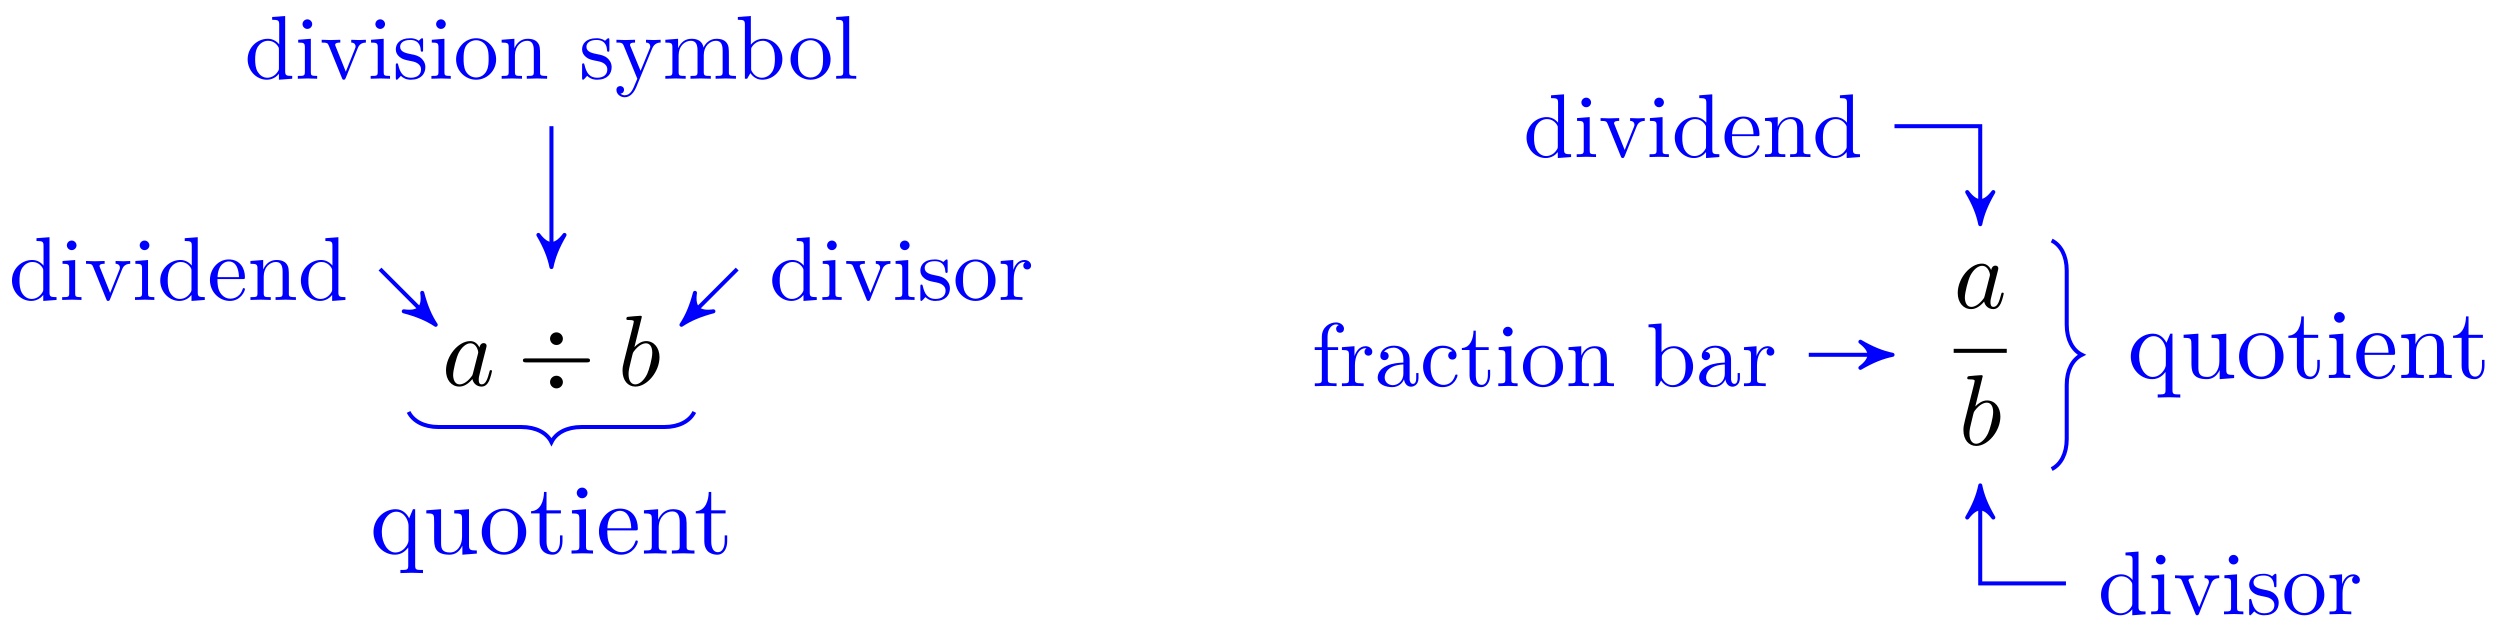 <svg xmlns="http://www.w3.org/2000/svg" xmlns:xlink="http://www.w3.org/1999/xlink" version="1.1" width="248" height="63" viewBox="0 0 248 63">
<defs>
<path id="font_1_1" d="M.373 .378C.355 .415 .326 .442 .281 .442 .164 .442 .04 .295 .04 .149 .04 .055 .095-.011 .173-.011 .193-.011 .243-.007 .303 .064 .311 .022 .346-.011 .394-.011 .429-.011 .452 .012 .468 .044 .485 .08 .498 .141 .498 .143 .498 .153 .489 .153 .486 .153 .476 .153 .475 .149 .472 .135 .455 .07 .437 .011 .396 .011 .369 .011 .366 .037 .366 .057 .366 .079 .368 .087 .379 .131 .39 .173 .392 .183 .401 .221L.437 .361C.444 .389 .444 .391 .444 .395 .444 .412 .432 .422 .415 .422 .391 .422 .376 .4 .373 .378M.308 .119C.303 .101 .303 .099 .288 .082 .244 .027 .203 .011 .175 .011 .125 .011 .111 .066 .111 .105 .111 .155 .143 .278 .166 .324 .197 .383 .242 .42 .282 .42 .347 .42 .361 .338 .361 .332 .361 .326 .359 .32 .358 .315L.308 .119Z"/>
<path id="font_2_1" d="M.453 .466C.453 .498 .426 .529 .389 .529 .351 .529 .325 .498 .325 .466 .325 .434 .352 .403 .389 .403 .427 .403 .453 .434 .453 .466M.453 .034C.453 .066 .426 .097 .389 .097 .351 .097 .325 .066 .325 .034 .325 .002 .352-.029 .389-.029 .427-.029 .453 .002 .453 .034M.09 .27C.073 .27 .055 .27 .055 .25 .055 .23 .073 .23 .09 .23H.688C.705 .23 .723 .23 .723 .25 .723 .27 .705 .27 .688 .27H.09Z"/>
<path id="font_1_2" d="M.239 .683C.239 .684 .239 .694 .226 .694 .203 .694 .13 .686 .104 .684 .096 .683 .085 .682 .085 .664 .085 .652 .094 .652 .109 .652 .157 .652 .159 .645 .159 .635 .159 .628 .15 .594 .145 .573L.063 .247C.051 .197 .047 .181 .047 .146 .047 .051 .1-.011 .174-.011 .292-.011 .415 .138 .415 .282 .415 .373 .362 .442 .282 .442 .236 .442 .195 .413 .165 .382L.239 .683M.145 .305C.151 .327 .151 .329 .16 .34 .209 .405 .254 .42 .28 .42 .316 .42 .343 .39 .343 .326 .343 .267 .31 .152 .292 .114 .259 .047 .213 .011 .174 .011 .14 .011 .107 .038 .107 .112 .107 .131 .107 .15 .123 .213L.145 .305Z"/>
<path id="font_3_47" d="M.527 0V.031C.457 .031 .449 .038 .449 .087V.694L.305 .683V.652C.375 .652 .383 .645 .383 .596V.38C.354 .416 .311 .442 .257 .442 .139 .442 .034 .344 .034 .215 .034 .088 .132-.011 .246-.011 .31-.011 .355 .023 .38 .055V-.011L.527 0M.38 .118C.38 .1 .38 .098 .369 .081 .339 .033 .294 .011 .251 .011 .206 .011 .17 .037 .146 .075 .12 .116 .117 .173 .117 .214 .117 .251 .119 .311 .148 .356 .169 .387 .207 .42 .261 .42 .296 .42 .338 .405 .369 .36 .38 .343 .38 .341 .38 .323V.118Z"/>
<path id="font_3_66" d="M.247 0V.031C.181 .031 .177 .036 .177 .075V.442L.037 .431V.4C.102 .4 .111 .394 .111 .345V.076C.111 .031 .1 .031 .033 .031V0L.143 .003C.178 .003 .213 .001 .247 0M.192 .604C.192 .631 .169 .657 .139 .657 .105 .657 .085 .629 .085 .604 .085 .577 .108 .551 .138 .551 .172 .551 .192 .579 .192 .604Z"/>
<path id="font_3_112" d="M.508 .4V.431C.485 .429 .456 .428 .433 .428L.346 .431V.4C.383 .399 .394 .376 .394 .357 .394 .348 .392 .344 .388 .333L.286 .078 .174 .357C.168 .37 .168 .374 .168 .374 .168 .4 .207 .4 .225 .4V.431L.116 .428C.089 .428 .049 .429 .019 .431V.4C.082 .4 .086 .394 .099 .363L.243 .008C.249-.006 .251-.011 .264-.011 .277-.011 .281-.002 .285 .008L.416 .333C.425 .356 .442 .399 .508 .4Z"/>
<path id="font_3_98" d="M.36 .128C.36 .181 .33 .211 .318 .223 .285 .255 .246 .263 .204 .271 .148 .282 .081 .295 .081 .353 .081 .388 .107 .429 .193 .429 .303 .429 .308 .339 .31 .308 .311 .299 .322 .299 .322 .299 .335 .299 .335 .304 .335 .323V.424C.335 .441 .335 .448 .324 .448 .319 .448 .317 .448 .304 .436 .301 .432 .291 .423 .287 .42 .249 .448 .208 .448 .193 .448 .071 .448 .033 .381 .033 .325 .033 .29 .049 .262 .076 .24 .108 .214 .136 .208 .208 .194 .23 .19 .312 .174 .312 .102 .312 .051 .277 .011 .199 .011 .115 .011 .079 .068 .06 .153 .057 .166 .056 .17 .046 .17 .033 .17 .033 .163 .033 .145V.013C.033-.004 .033-.011 .044-.011 .049-.011 .05-.01 .069 .009 .071 .011 .071 .013 .089 .032 .133-.01 .178-.011 .199-.011 .314-.011 .36 .056 .36 .128V.128Z"/>
<path id="font_3_81" d="M.471 .214C.471 .342 .371 .448 .25 .448 .125 .448 .028 .339 .028 .214 .028 .085 .132-.011 .249-.011 .37-.011 .471 .087 .471 .214M.388 .222C.388 .186 .388 .132 .366 .088 .344 .043 .3 .014 .25 .014 .207 .014 .163 .035 .136 .081 .111 .125 .111 .186 .111 .222 .111 .261 .111 .315 .135 .359 .162 .405 .209 .426 .249 .426 .293 .426 .336 .404 .362 .361 .388 .318 .388 .26 .388 .222Z"/>
<path id="font_3_77" d="M.535 0V.031C.483 .031 .458 .031 .457 .061V.252C.457 .338 .457 .369 .426 .405 .412 .422 .379 .442 .321 .442 .248 .442 .201 .399 .173 .337V.442L.032 .431V.4C.102 .4 .11 .393 .11 .344V.076C.11 .031 .099 .031 .032 .031V0L.145 .003 .257 0V.031C.19 .031 .179 .031 .179 .076V.26C.179 .364 .25 .42 .314 .42 .377 .42 .388 .366 .388 .309V.076C.388 .031 .377 .031 .31 .031V0L.423 .003 .535 0Z"/>
<path id="font_3_118" d="M.508 .4V.431C.485 .429 .456 .428 .433 .428L.346 .431V.4C.377 .399 .393 .382 .393 .357 .393 .347 .392 .345 .387 .333L.286 .087 .175 .356C.171 .366 .169 .37 .169 .374 .169 .4 .206 .4 .225 .4V.431L.116 .428C.089 .428 .049 .429 .019 .431V.4C.067 .4 .086 .4 .1 .365L.25-0 .225-.059C.203-.114 .175-.183 .111-.183 .106-.183 .083-.183 .064-.165 .095-.161 .103-.139 .103-.123 .103-.097 .084-.081 .061-.081 .041-.081 .019-.094 .019-.124 .019-.169 .061-.205 .111-.205 .174-.205 .215-.148 .239-.091L.415 .336C.441 .399 .492 .4 .508 .4Z"/>
<path id="font_3_75" d="M.813 0V.031C.761 .031 .736 .031 .735 .061V.252C.735 .338 .735 .369 .704 .405 .69 .422 .657 .442 .599 .442 .515 .442 .471 .382 .454 .344 .44 .431 .366 .442 .321 .442 .248 .442 .201 .399 .173 .337V.442L.032 .431V.4C.102 .4 .11 .393 .11 .344V.076C.11 .031 .099 .031 .032 .031V0L.145 .003 .257 0V.031C.19 .031 .179 .031 .179 .076V.26C.179 .364 .25 .42 .314 .42 .377 .42 .388 .366 .388 .309V.076C.388 .031 .377 .031 .31 .031V0L.423 .003 .535 0V.031C.468 .031 .457 .031 .457 .076V.26C.457 .364 .528 .42 .592 .42 .655 .42 .666 .366 .666 .309V.076C.666 .031 .655 .031 .588 .031V0L.701 .003 .813 0Z"/>
<path id="font_3_35" d="M.521 .216C.521 .343 .423 .442 .309 .442 .231 .442 .188 .395 .172 .377V.694L.028 .683V.652C.098 .652 .106 .645 .106 .596V0H.131L.167 .062C.182 .039 .224-.011 .298-.011 .417-.011 .521 .087 .521 .216M.438 .217C.438 .18 .436 .12 .407 .075 .386 .044 .348 .011 .294 .011 .249 .011 .213 .035 .189 .072 .175 .093 .175 .096 .175 .114V.32C.175 .339 .175 .34 .186 .356 .225 .412 .28 .42 .304 .42 .349 .42 .385 .394 .409 .356 .435 .315 .438 .258 .438 .217V.217Z"/>
<path id="font_3_72" d="M.255 0V.031C.188 .031 .177 .031 .177 .076V.694L.033 .683V.652C.103 .652 .111 .645 .111 .596V.076C.111 .031 .1 .031 .033 .031V0L.144 .003 .255 0Z"/>
<path id="font_3_50" d="M.415 .119C.415 .129 .407 .131 .402 .131 .393 .131 .391 .125 .389 .117 .354 .014 .264 .014 .254 .014 .204 .014 .164 .044 .141 .081 .111 .129 .111 .195 .111 .231H.39C.412 .231 .415 .231 .415 .252 .415 .351 .361 .448 .236 .448 .12 .448 .028 .345 .028 .22 .028 .086 .133-.011 .248-.011 .37-.011 .415 .1 .415 .119M.349 .252H.112C.118 .401 .202 .426 .236 .426 .339 .426 .349 .291 .349 .252Z"/>
<path id="font_3_96" d="M.364 .381C.364 .413 .333 .442 .29 .442 .217 .442 .181 .375 .167 .332V.442L.028 .431V.4C.098 .4 .106 .393 .106 .344V.076C.106 .031 .095 .031 .028 .031V0L.142 .003C.182 .003 .229 .003 .269 0V.031H.248C.174 .031 .172 .042 .172 .078V.232C.172 .331 .214 .42 .29 .42 .297 .42 .299 .42 .301 .419 .298 .418 .278 .406 .278 .38 .278 .352 .299 .337 .321 .337 .339 .337 .364 .349 .364 .381Z"/>
<path id="font_3_91" d="M.527-.194V-.163C.46-.163 .449-.163 .449-.118V.442H.427L.389 .351C.376 .379 .335 .442 .255 .442 .139 .442 .034 .345 .034 .215 .034 .09 .131-.011 .247-.011 .317-.011 .358 .032 .38 .061V-.118C.38-.163 .369-.163 .302-.163V-.194L.414-.191 .527-.194M.383 .136C.383 .104 .365 .076 .343 .052 .33 .038 .298 .011 .251 .011 .178 .011 .117 .1 .117 .215 .117 .334 .187 .417 .261 .417 .341 .417 .383 .33 .383 .277V.136Z"/>
<path id="font_3_109" d="M.535 0V.031C.465 .031 .457 .038 .457 .087V.442L.31 .431V.4C.38 .4 .388 .393 .388 .344V.166C.388 .079 .34 .011 .267 .011 .183 .011 .179 .058 .179 .11V.442L.032 .431V.4C.11 .4 .11 .397 .11 .308V.158C.11 .08 .11-.011 .262-.011 .318-.011 .362 .017 .391 .079V-.011L.535 0Z"/>
<path id="font_3_105" d="M.332 .124V.181H.307V.126C.307 .052 .277 .014 .24 .014 .173 .014 .173 .105 .173 .122V.4H.316V.431H.173V.614H.148C.147 .532 .117 .426 .019 .422V.4H.104V.124C.104 .001 .197-.011 .233-.011 .304-.011 .332 .06 .332 .124V.124Z"/>
<path id="font_3_55" d="M.357 .635C.357 .672 .32 .705 .267 .705 .197 .705 .112 .652 .112 .546V.431H.033V.4H.112V.076C.112 .031 .101 .031 .034 .031V0L.148 .003C.188 .003 .235 .003 .275 0V.031H.254C.18 .031 .178 .042 .178 .078V.4H.292V.431H.175V.547C.175 .635 .223 .683 .267 .683 .27 .683 .285 .683 .3 .676 .288 .672 .27 .659 .27 .634 .27 .611 .286 .591 .313 .591 .342 .591 .357 .611 .357 .635Z"/>
<path id="font_3_28" d="M.483 .089V.145H.458V.089C.458 .031 .433 .025 .422 .025 .389 .025 .385 .07 .385 .075V.275C.385 .317 .385 .356 .349 .393 .31 .432 .26 .448 .212 .448 .13 .448 .061 .401 .061 .335 .061 .305 .081 .288 .107 .288 .135 .288 .153 .308 .153 .334 .153 .346 .148 .379 .102 .38 .129 .415 .178 .426 .21 .426 .259 .426 .316 .387 .316 .298V.261C.265 .258 .195 .255 .132 .225 .057 .191 .032 .139 .032 .095 .032 .014 .129-.011 .192-.011 .258-.011 .304 .029 .323 .076 .327 .036 .354-.006 .401-.006 .422-.006 .483 .008 .483 .089M.316 .14C.316 .045 .244 .011 .199 .011 .15 .011 .109 .046 .109 .096 .109 .151 .151 .234 .316 .24V.14Z"/>
<path id="font_3_43" d="M.415 .119C.415 .129 .405 .129 .402 .129 .393 .129 .391 .125 .389 .119 .36 .026 .295 .014 .258 .014 .205 .014 .117 .057 .117 .218 .117 .381 .199 .423 .252 .423 .261 .423 .324 .422 .359 .386 .318 .383 .312 .353 .312 .34 .312 .314 .33 .294 .358 .294 .384 .294 .404 .311 .404 .341 .404 .409 .328 .448 .251 .448 .126 .448 .034 .34 .034 .216 .034 .088 .133-.011 .249-.011 .383-.011 .415 .109 .415 .119Z"/>
</defs>
<use data-text="a" xlink:href="#font_1_1" transform="matrix(9.963,0,0,-9.963,43.845,38.24)"/>
<use data-text="&#x00f7;" xlink:href="#font_2_1" transform="matrix(9.963,0,0,-9.963,51.326,38.24)"/>
<use data-text="b" xlink:href="#font_1_2" transform="matrix(9.963,0,0,-9.963,61.288,38.24)"/>
<path transform="matrix(1,0,0,-1,54.704,35.196)" stroke-width=".399" stroke-linecap="butt" stroke-miterlimit="10" stroke-linejoin="miter" fill="none" stroke="#0000ff" d="M0 9.5V22.678"/>
<path transform="matrix(0,1,1,0,54.704,25.695)" d="M.797 0C-.199 .199-1.196 .598-2.391 1.295-1.196 .399-1.196-.399-2.391-1.295-1.196-.598-.199-.199 .797 0Z" fill="#0000ff"/>
<path transform="matrix(0,1,1,0,54.704,25.695)" stroke-width=".399" stroke-linecap="butt" stroke-linejoin="round" fill="none" stroke="#0000ff" d="M.797 0C-.199 .199-1.196 .598-2.391 1.295-1.196 .399-1.196-.399-2.391-1.295-1.196-.598-.199-.199 .797 0Z"/>
<use data-text="d" xlink:href="#font_3_47" transform="matrix(8.967,0,0,-8.967,24.262,7.81)" fill="#0000ff"/>
<use data-text="i" xlink:href="#font_3_66" transform="matrix(8.967,0,0,-8.967,29.248,7.81)" fill="#0000ff"/>
<use data-text="v" xlink:href="#font_3_112" transform="matrix(8.967,0,0,-8.967,31.74,7.81)" fill="#0000ff"/>
<use data-text="i" xlink:href="#font_3_66" transform="matrix(8.967,0,0,-8.967,36.475,7.81)" fill="#0000ff"/>
<use data-text="s" xlink:href="#font_3_98" transform="matrix(8.967,0,0,-8.967,38.967,7.81)" fill="#0000ff"/>
<use data-text="i" xlink:href="#font_3_66" transform="matrix(8.967,0,0,-8.967,42.5,7.81)" fill="#0000ff"/>
<use data-text="o" xlink:href="#font_3_81" transform="matrix(8.967,0,0,-8.967,44.993,7.81)" fill="#0000ff"/>
<use data-text="n" xlink:href="#font_3_77" transform="matrix(8.967,0,0,-8.967,49.476,7.81)" fill="#0000ff"/>
<use data-text="s" xlink:href="#font_3_98" transform="matrix(8.967,0,0,-8.967,57.447,7.81)" fill="#0000ff"/>
<use data-text="y" xlink:href="#font_3_118" transform="matrix(8.967,0,0,-8.967,60.98,7.81)" fill="#0000ff"/>
<use data-text="m" xlink:href="#font_3_75" transform="matrix(8.967,0,0,-8.967,65.715,7.81)" fill="#0000ff"/>
<use data-text="b" xlink:href="#font_3_35" transform="matrix(8.967,0,0,-8.967,72.942,7.81)" fill="#0000ff"/>
<use data-text="o" xlink:href="#font_3_81" transform="matrix(8.967,0,0,-8.967,78.169,7.81)" fill="#0000ff"/>
<use data-text="l" xlink:href="#font_3_72" transform="matrix(8.967,0,0,-8.967,82.653,7.81)" fill="#0000ff"/>
<path transform="matrix(1,0,0,-1,54.704,35.196)" stroke-width=".399" stroke-linecap="butt" stroke-miterlimit="10" stroke-linejoin="miter" fill="none" stroke="#0000ff" d="M-12.043 3.539-17.008 8.504"/>
<path transform="matrix(.707,.707,.707,-.707,42.66,31.656)" d="M.797 0C-.199 .199-1.196 .598-2.391 1.295-1.196 .399-1.196-.399-2.391-1.295-1.196-.598-.199-.199 .797 0Z" fill="#0000ff"/>
<path transform="matrix(.707,.707,.707,-.707,42.66,31.656)" stroke-width=".399" stroke-linecap="butt" stroke-linejoin="round" fill="none" stroke="#0000ff" d="M.797 0C-.199 .199-1.196 .598-2.391 1.295-1.196 .399-1.196-.399-2.391-1.295-1.196-.598-.199-.199 .797 0Z"/>
<use data-text="d" xlink:href="#font_3_47" transform="matrix(8.967,0,0,-8.967,.884,29.754)" fill="#0000ff"/>
<use data-text="i" xlink:href="#font_3_66" transform="matrix(8.967,0,0,-8.967,5.87,29.754)" fill="#0000ff"/>
<use data-text="v" xlink:href="#font_3_112" transform="matrix(8.967,0,0,-8.967,8.363,29.754)" fill="#0000ff"/>
<use data-text="i" xlink:href="#font_3_66" transform="matrix(8.967,0,0,-8.967,13.097,29.754)" fill="#0000ff"/>
<use data-text="d" xlink:href="#font_3_47" transform="matrix(8.967,0,0,-8.967,15.59,29.754)" fill="#0000ff"/>
<use data-text="e" xlink:href="#font_3_50" transform="matrix(8.967,0,0,-8.967,20.575,29.754)" fill="#0000ff"/>
<use data-text="n" xlink:href="#font_3_77" transform="matrix(8.967,0,0,-8.967,24.556,29.754)" fill="#0000ff"/>
<use data-text="d" xlink:href="#font_3_47" transform="matrix(8.967,0,0,-8.967,29.542,29.754)" fill="#0000ff"/>
<path transform="matrix(1,0,0,-1,54.704,35.196)" stroke-width=".399" stroke-linecap="butt" stroke-miterlimit="10" stroke-linejoin="miter" fill="none" stroke="#0000ff" d="M13.46 3.539 18.425 8.504"/>
<path transform="matrix(-.707,.707,.707,.707,68.165,31.656)" d="M.797 0C-.199 .199-1.196 .598-2.391 1.295-1.196 .399-1.196-.399-2.391-1.295-1.196-.598-.199-.199 .797 0Z" fill="#0000ff"/>
<path transform="matrix(-.707,.707,.707,.707,68.165,31.656)" stroke-width=".399" stroke-linecap="butt" stroke-linejoin="round" fill="none" stroke="#0000ff" d="M.797 0C-.199 .199-1.196 .598-2.391 1.295-1.196 .399-1.196-.399-2.391-1.295-1.196-.598-.199-.199 .797 0Z"/>
<use data-text="d" xlink:href="#font_3_47" transform="matrix(8.967,0,0,-8.967,76.298,29.754)" fill="#0000ff"/>
<use data-text="i" xlink:href="#font_3_66" transform="matrix(8.967,0,0,-8.967,81.283,29.754)" fill="#0000ff"/>
<use data-text="v" xlink:href="#font_3_112" transform="matrix(8.967,0,0,-8.967,83.776,29.754)" fill="#0000ff"/>
<use data-text="i" xlink:href="#font_3_66" transform="matrix(8.967,0,0,-8.967,88.51,29.754)" fill="#0000ff"/>
<use data-text="s" xlink:href="#font_3_98" transform="matrix(8.967,0,0,-8.967,91.003,29.754)" fill="#0000ff"/>
<use data-text="o" xlink:href="#font_3_81" transform="matrix(8.967,0,0,-8.967,94.536,29.754)" fill="#0000ff"/>
<use data-text="r" xlink:href="#font_3_96" transform="matrix(8.967,0,0,-8.967,99.019,29.754)" fill="#0000ff"/>
<path transform="matrix(1,0,0,-1,54.704,35.196)" stroke-width=".399" stroke-linecap="butt" stroke-miterlimit="10" stroke-linejoin="miter" fill="none" stroke="#0000ff" d="M14.173-5.669C13.725-6.566 12.679-7.164 11.185-7.164H2.989C1.494-7.164 .448-7.761 0-8.658-.448-7.761-1.494-7.164-2.989-7.164H-11.185C-12.679-7.164-13.725-6.566-14.173-5.669"/>
<use data-text="q" xlink:href="#font_3_91" transform="matrix(9.963,0,0,-9.963,36.711,54.916)" fill="#0000ff"/>
<use data-text="u" xlink:href="#font_3_109" transform="matrix(9.963,0,0,-9.963,41.971,54.916)" fill="#0000ff"/>
<use data-text="o" xlink:href="#font_3_81" transform="matrix(9.963,0,0,-9.963,47.51,54.916)" fill="#0000ff"/>
<use data-text="t" xlink:href="#font_3_105" transform="matrix(9.963,0,0,-9.963,52.492,54.916)" fill="#0000ff"/>
<use data-text="i" xlink:href="#font_3_66" transform="matrix(9.963,0,0,-9.963,56.367,54.916)" fill="#0000ff"/>
<use data-text="e" xlink:href="#font_3_50" transform="matrix(9.963,0,0,-9.963,59.137,54.916)" fill="#0000ff"/>
<use data-text="n" xlink:href="#font_3_77" transform="matrix(9.963,0,0,-9.963,63.561,54.916)" fill="#0000ff"/>
<use data-text="t" xlink:href="#font_3_105" transform="matrix(9.963,0,0,-9.963,68.831,54.916)" fill="#0000ff"/>
<use data-text="a" xlink:href="#font_1_1" transform="matrix(9.963,0,0,-9.963,193.809,30.554)"/>
<path transform="matrix(1,0,0,-1,52.907,15.096)" stroke-width=".399" stroke-linecap="butt" stroke-miterlimit="10" stroke-linejoin="miter" fill="none" stroke="#000000" d="M140.898-19.707H146.164"/>
<use data-text="b" xlink:href="#font_1_2" transform="matrix(9.963,0,0,-9.963,194.304,44.128)"/>
<path transform="matrix(1,0,0,-1,54.704,35.196)" stroke-width=".399" stroke-linecap="butt" stroke-miterlimit="10" stroke-linejoin="miter" fill="none" stroke="#0000ff" d="M141.734 13.752V22.678H133.23"/>
<path transform="matrix(0,1,1,0,196.442,21.443)" d="M.797 0C-.199 .199-1.196 .598-2.391 1.295-1.196 .399-1.196-.399-2.391-1.295-1.196-.598-.199-.199 .797 0Z" fill="#0000ff"/>
<path transform="matrix(0,1,1,0,196.442,21.443)" stroke-width=".399" stroke-linecap="butt" stroke-linejoin="round" fill="none" stroke="#0000ff" d="M.797 0C-.199 .199-1.196 .598-2.391 1.295-1.196 .399-1.196-.399-2.391-1.295-1.196-.598-.199-.199 .797 0Z"/>
<use data-text="d" xlink:href="#font_3_47" transform="matrix(8.967,0,0,-8.967,151.127,15.579)" fill="#0000ff"/>
<use data-text="i" xlink:href="#font_3_66" transform="matrix(8.967,0,0,-8.967,156.112,15.579)" fill="#0000ff"/>
<use data-text="v" xlink:href="#font_3_112" transform="matrix(8.967,0,0,-8.967,158.605,15.579)" fill="#0000ff"/>
<use data-text="i" xlink:href="#font_3_66" transform="matrix(8.967,0,0,-8.967,163.339,15.579)" fill="#0000ff"/>
<use data-text="d" xlink:href="#font_3_47" transform="matrix(8.967,0,0,-8.967,165.832,15.579)" fill="#0000ff"/>
<use data-text="e" xlink:href="#font_3_50" transform="matrix(8.967,0,0,-8.967,170.818,15.579)" fill="#0000ff"/>
<use data-text="n" xlink:href="#font_3_77" transform="matrix(8.967,0,0,-8.967,174.799,15.579)" fill="#0000ff"/>
<use data-text="d" xlink:href="#font_3_47" transform="matrix(8.967,0,0,-8.967,179.784,15.579)" fill="#0000ff"/>
<path transform="matrix(1,0,0,-1,54.704,35.196)" stroke-width=".399" stroke-linecap="butt" stroke-miterlimit="10" stroke-linejoin="miter" fill="none" stroke="#0000ff" d="M132.234 0H124.726"/>
<path transform="matrix(1,0,0,-1,186.942,35.196)" d="M.797 0C-.199 .199-1.196 .598-2.391 1.295-1.196 .399-1.196-.399-2.391-1.295-1.196-.598-.199-.199 .797 0Z" fill="#0000ff"/>
<path transform="matrix(1,0,0,-1,186.942,35.196)" stroke-width=".399" stroke-linecap="butt" stroke-linejoin="round" fill="none" stroke="#0000ff" d="M.797 0C-.199 .199-1.196 .598-2.391 1.295-1.196 .399-1.196-.399-2.391-1.295-1.196-.598-.199-.199 .797 0Z"/>
<use data-text="f" xlink:href="#font_3_55" transform="matrix(8.967,0,0,-8.967,130.123,38.307)" fill="#0000ff"/>
<use data-text="r" xlink:href="#font_3_96" transform="matrix(8.967,0,0,-8.967,132.867,38.307)" fill="#0000ff"/>
<use data-text="a" xlink:href="#font_3_28" transform="matrix(8.967,0,0,-8.967,136.382,38.307)" fill="#0000ff"/>
<use data-text="c" xlink:href="#font_3_43" transform="matrix(8.967,0,0,-8.967,140.865,38.307)" fill="#0000ff"/>
<use data-text="t" xlink:href="#font_3_105" transform="matrix(8.967,0,0,-8.967,144.846,38.307)" fill="#0000ff"/>
<use data-text="i" xlink:href="#font_3_66" transform="matrix(8.967,0,0,-8.967,148.334,38.307)" fill="#0000ff"/>
<use data-text="o" xlink:href="#font_3_81" transform="matrix(8.967,0,0,-8.967,150.827,38.307)" fill="#0000ff"/>
<use data-text="n" xlink:href="#font_3_77" transform="matrix(8.967,0,0,-8.967,155.31,38.307)" fill="#0000ff"/>
<use data-text="b" xlink:href="#font_3_35" transform="matrix(8.967,0,0,-8.967,163.282,38.307)" fill="#0000ff"/>
<use data-text="a" xlink:href="#font_3_28" transform="matrix(8.967,0,0,-8.967,168.267,38.307)" fill="#0000ff"/>
<use data-text="r" xlink:href="#font_3_96" transform="matrix(8.967,0,0,-8.967,172.751,38.307)" fill="#0000ff"/>
<path transform="matrix(1,0,0,-1,54.704,35.196)" stroke-width=".399" stroke-linecap="butt" stroke-miterlimit="10" stroke-linejoin="miter" fill="none" stroke="#0000ff" d="M141.734-13.752V-22.678H150.238"/>
<path transform="matrix(0,-1,-1,-0,196.442,48.948)" d="M.797 0C-.199 .199-1.196 .598-2.391 1.295-1.196 .399-1.196-.399-2.391-1.295-1.196-.598-.199-.199 .797 0Z" fill="#0000ff"/>
<path transform="matrix(0,-1,-1,-0,196.442,48.948)" stroke-width=".399" stroke-linecap="butt" stroke-linejoin="round" fill="none" stroke="#0000ff" d="M.797 0C-.199 .199-1.196 .598-2.391 1.295-1.196 .399-1.196-.399-2.391-1.295-1.196-.598-.199-.199 .797 0Z"/>
<use data-text="d" xlink:href="#font_3_47" transform="matrix(8.967,0,0,-8.967,208.115,60.936)" fill="#0000ff"/>
<use data-text="i" xlink:href="#font_3_66" transform="matrix(8.967,0,0,-8.967,213.1,60.936)" fill="#0000ff"/>
<use data-text="v" xlink:href="#font_3_112" transform="matrix(8.967,0,0,-8.967,215.593,60.936)" fill="#0000ff"/>
<use data-text="i" xlink:href="#font_3_66" transform="matrix(8.967,0,0,-8.967,220.327,60.936)" fill="#0000ff"/>
<use data-text="s" xlink:href="#font_3_98" transform="matrix(8.967,0,0,-8.967,222.82,60.936)" fill="#0000ff"/>
<use data-text="o" xlink:href="#font_3_81" transform="matrix(8.967,0,0,-8.967,226.353,60.936)" fill="#0000ff"/>
<use data-text="r" xlink:href="#font_3_96" transform="matrix(8.967,0,0,-8.967,230.836,60.936)" fill="#0000ff"/>
<path transform="matrix(1,0,0,-1,54.704,35.196)" stroke-width=".399" stroke-linecap="butt" stroke-miterlimit="10" stroke-linejoin="miter" fill="none" stroke="#0000ff" d="M148.821 11.339C149.717 10.89 150.315 9.844 150.315 8.35V2.989C150.315 1.494 150.913 .448 151.81-0 150.913-.449 150.315-1.495 150.315-2.989V-8.35C150.315-9.845 149.717-10.891 148.821-11.339"/>
<use data-text="q" xlink:href="#font_3_91" transform="matrix(9.963,0,0,-9.963,211.035,37.503)" fill="#0000ff"/>
<use data-text="u" xlink:href="#font_3_109" transform="matrix(9.963,0,0,-9.963,216.295,37.503)" fill="#0000ff"/>
<use data-text="o" xlink:href="#font_3_81" transform="matrix(9.963,0,0,-9.963,221.835,37.503)" fill="#0000ff"/>
<use data-text="t" xlink:href="#font_3_105" transform="matrix(9.963,0,0,-9.963,226.816,37.503)" fill="#0000ff"/>
<use data-text="i" xlink:href="#font_3_66" transform="matrix(9.963,0,0,-9.963,230.692,37.503)" fill="#0000ff"/>
<use data-text="e" xlink:href="#font_3_50" transform="matrix(9.963,0,0,-9.963,233.461,37.503)" fill="#0000ff"/>
<use data-text="n" xlink:href="#font_3_77" transform="matrix(9.963,0,0,-9.963,237.885,37.503)" fill="#0000ff"/>
<use data-text="t" xlink:href="#font_3_105" transform="matrix(9.963,0,0,-9.963,243.155,37.503)" fill="#0000ff"/>
</svg>
